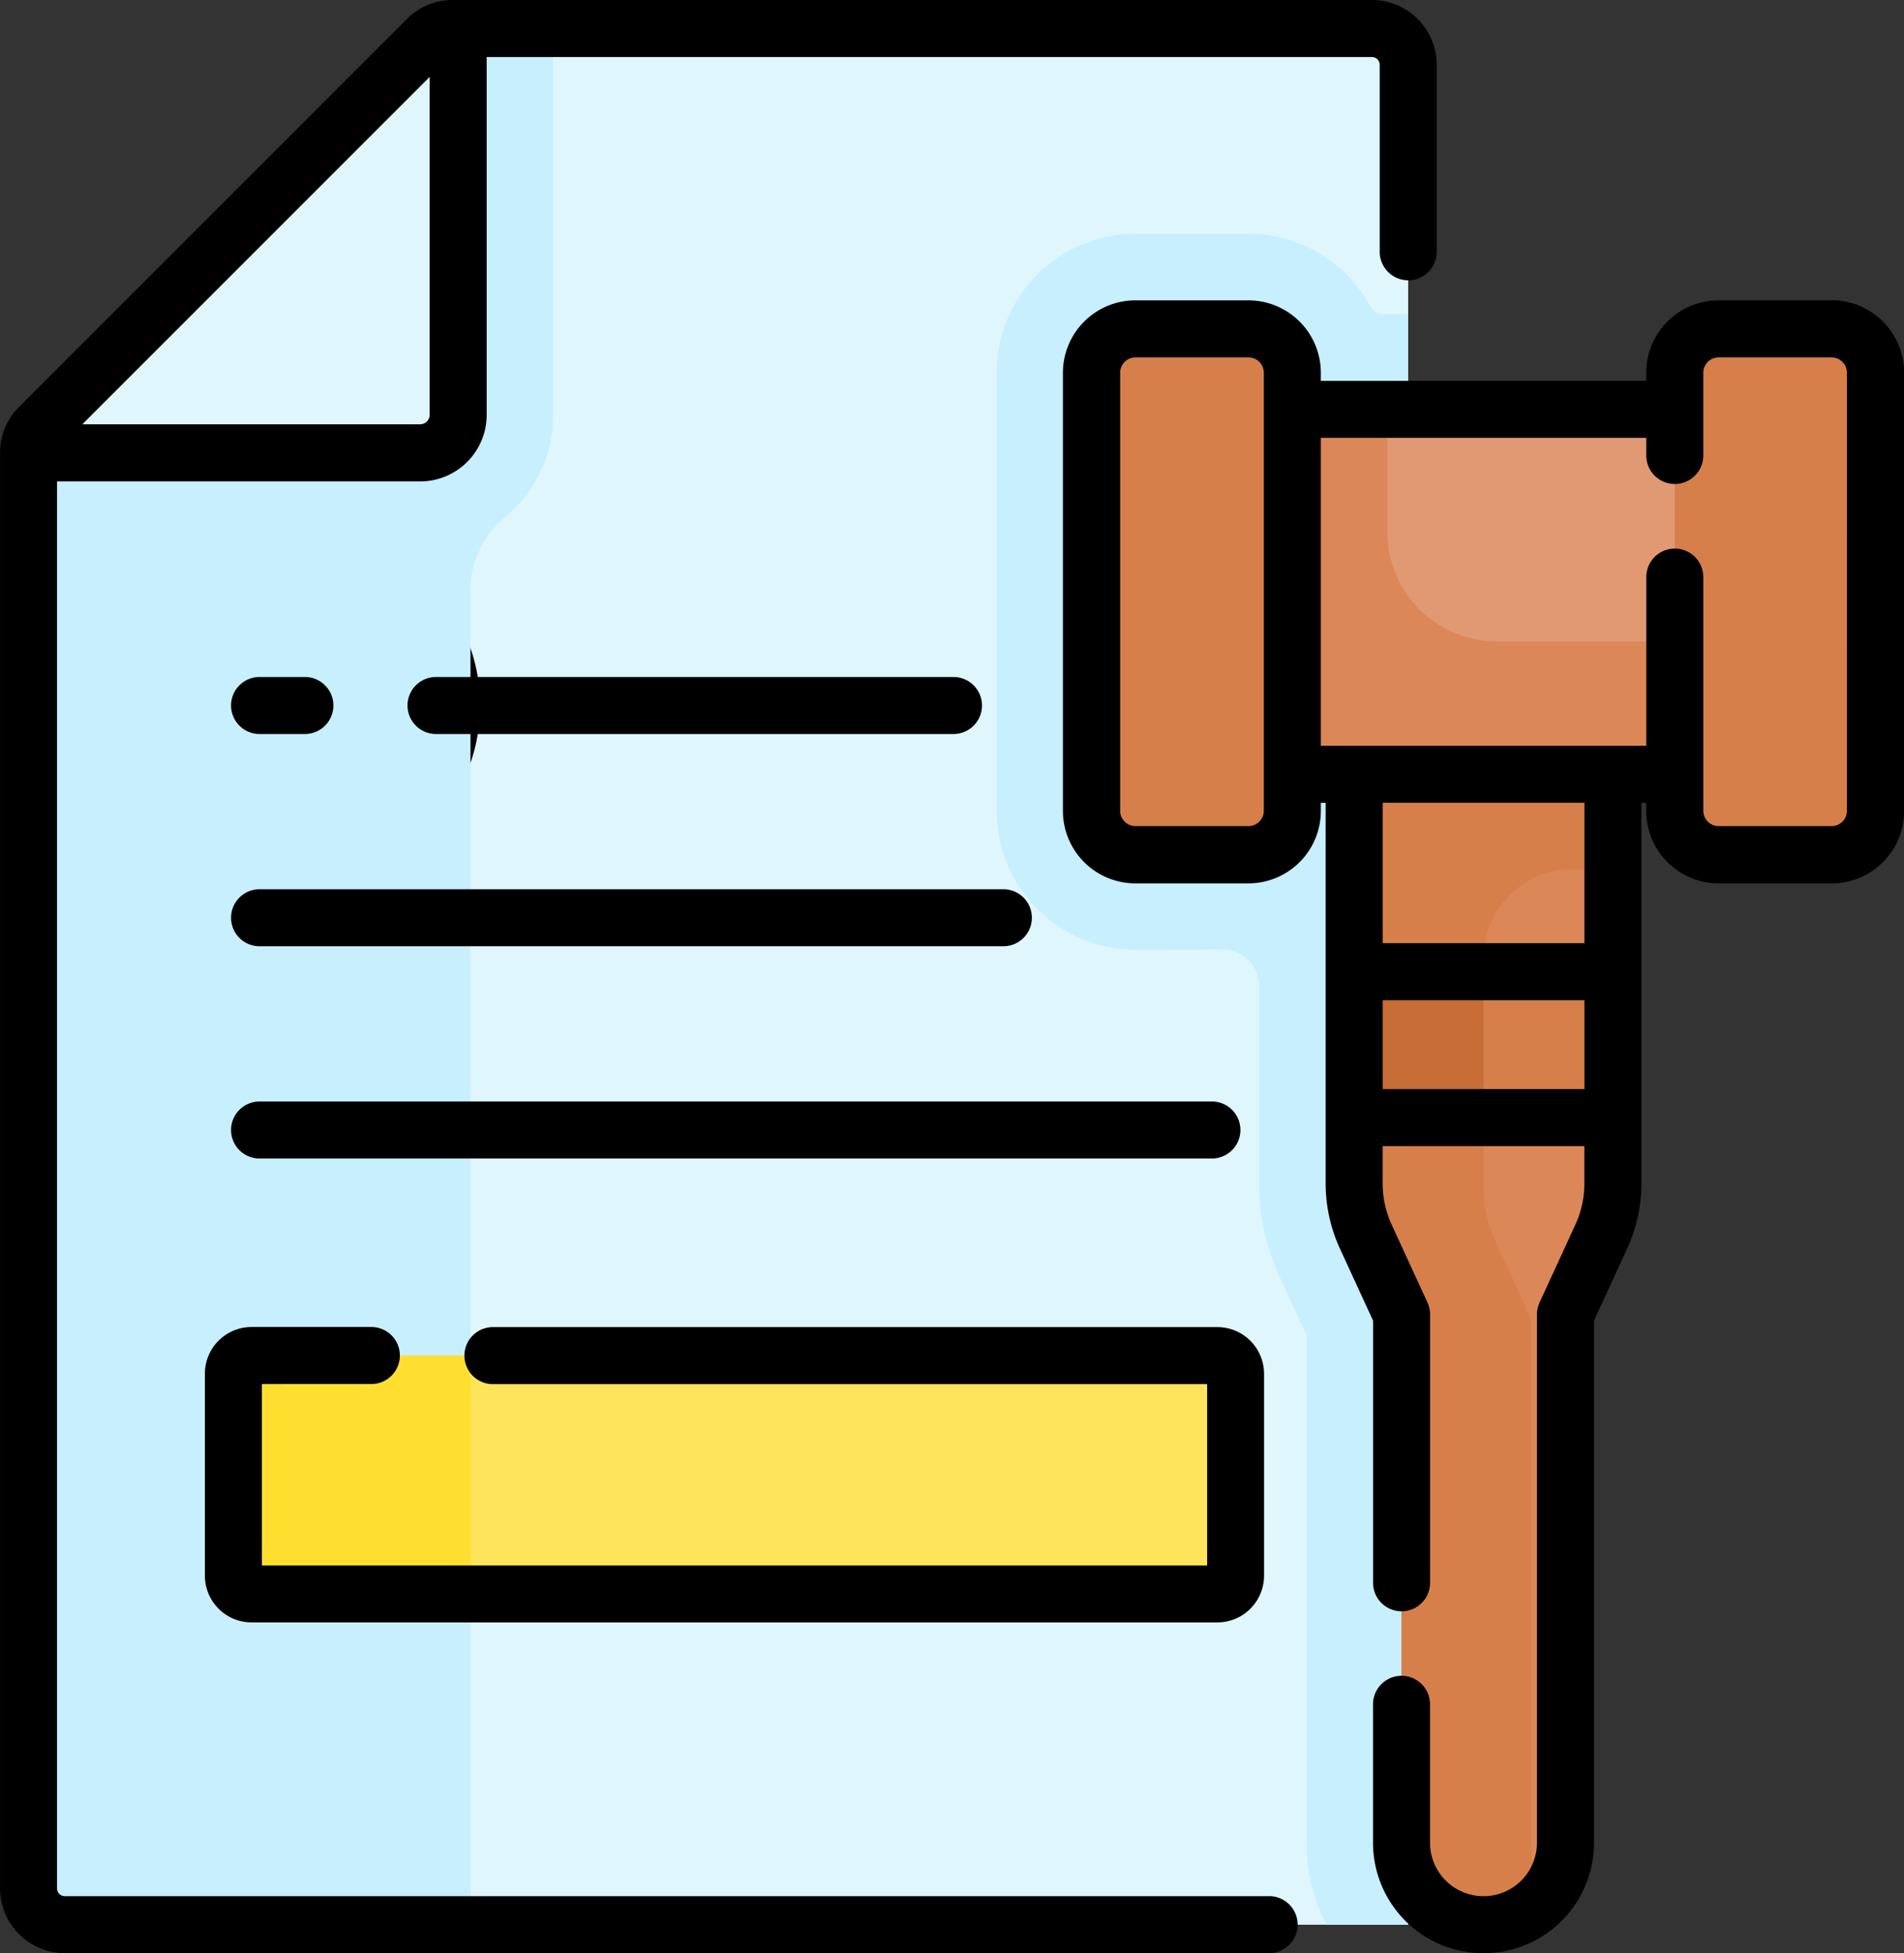 <svg xmlns="http://www.w3.org/2000/svg" width="81.48" height="83.576" viewBox="0 0 81.48 83.576">
  <rect x="0" y="0" width="81.48" height="83.576" fill="#333333" stroke="none"/>
  <g id="documento-legal" transform="translate(-6.44)">
    <path id="Trazado_202591" data-name="Trazado 202591" d="M72.983,9.05V88.632H15.493a1.553,1.553,0,0,1-1.552-1.554V25.651H30.7a1.625,1.625,0,0,0,1.627-1.625V7.5h39.1A1.554,1.554,0,0,1,72.983,9.05Z" transform="translate(-6.281 -6.276)" fill="#dff6fd"/>
    <path id="Trazado_202592" data-name="Trazado 202592" d="M286.194,64.935h-1.116a.53.53,0,0,1-.469-.28,5.947,5.947,0,0,0-5.249-3.161h-4.837a5.943,5.943,0,0,0-5.943,5.943V86.182a5.943,5.943,0,0,0,5.943,5.943s2.156,0,3.716-.009a1.57,1.57,0,0,1,1.575,1.571v8.431a9.467,9.467,0,0,0,.875,3.993l1.154,2.51v21.715a7.54,7.54,0,0,0,.859,3.509h3.491V64.935Z" transform="translate(-219.491 -51.489)" fill="#c8effe"/>
    <path id="Trazado_202593" data-name="Trazado 202593" d="M373.706,158.106v24.905a5.473,5.473,0,0,1-.5,2.294l-1.526,3.319v22.6a3.509,3.509,0,0,1-7.017,0v-22.6l-1.526-3.319a5.472,5.472,0,0,1-.5-2.294V158.106Z" transform="translate(-298.24 -132.383)" fill="#dc8758"/>
    <g id="Grupo_142746" data-name="Grupo 142746" transform="translate(7.66 1.22)">
      <path id="Trazado_202594" data-name="Trazado 202594" d="M367.4,158.105H362.63v24.905a5.473,5.473,0,0,0,.5,2.294l1.526,3.319v22.6a3.508,3.508,0,0,0,6.21,2.239,3.487,3.487,0,0,1-.672-2.059V188.8l-1.526-3.319a5.473,5.473,0,0,1-.5-2.294v-9.812a3.8,3.8,0,0,1,3.8-3.8H373.7V158.105H367.4Z" transform="translate(-305.9 -133.602)" fill="#d77f4a"/>
      <path id="Trazado_202595" data-name="Trazado 202595" d="M310.54,107.641h28.134v15.615H310.54Z" transform="translate(-262.285 -91.348)" fill="#e19974"/>
      <g id="XMLID_407_" transform="translate(56.73 40.358)">
        <g id="Grupo_142743" data-name="Grupo 142743">
          <path id="Trazado_202596" data-name="Trazado 202596" d="M373.706,255.556V261.8H362.631v-6.243h11.075Z" transform="translate(-362.631 -255.556)" fill="#d77f4a"/>
        </g>
      </g>
      <path id="Trazado_202597" data-name="Trazado 202597" d="M368.167,261.8v-6.243H362.63V261.8h5.537Z" transform="translate(-305.9 -215.198)" fill="#c86d36"/>
      <g id="XMLID_421_">
        <g id="Grupo_142745" data-name="Grupo 142745">
          <g id="XMLID_420_">
            <g id="Grupo_142744" data-name="Grupo 142744">
              <path id="Trazado_202598" data-name="Trazado 202598" d="M32.327,7.5v16.53A1.625,1.625,0,0,1,30.7,25.651H13.941a1.551,1.551,0,0,1,.456-1.1L31,7.952A1.554,1.554,0,0,1,32.1,7.5Z" transform="translate(-13.941 -7.496)" fill="#dff6fd"/>
            </g>
          </g>
        </g>
      </g>
      <path id="Trazado_202599" data-name="Trazado 202599" d="M74.716,185.544h1.939" transform="translate(-64.828 -156.576)" fill="none" stroke="#000" stroke-linecap="round" stroke-linejoin="round" stroke-miterlimit="10" stroke-width="15"/>
    </g>
    <path id="Trazado_202600" data-name="Trazado 202600" d="M320.436,112.888v-5.247h-9.9v15.615h28.134V117.57H325.118A4.683,4.683,0,0,1,320.436,112.888Z" transform="translate(-254.624 -90.128)" fill="#dc8758"/>
    <path id="Trazado_202601" data-name="Trazado 202601" d="M300.292,108.989h-4.837a1.875,1.875,0,0,1-1.875-1.875V88.368a1.875,1.875,0,0,1,1.875-1.875h4.837a1.875,1.875,0,0,1,1.875,1.875v18.746A1.875,1.875,0,0,1,300.292,108.989Z" transform="translate(-240.424 -72.421)" fill="#d77f4a"/>
    <path id="Trazado_202602" data-name="Trazado 202602" d="M448.844,108.989h4.837a1.875,1.875,0,0,0,1.875-1.875V88.368a1.875,1.875,0,0,0-1.875-1.875h-4.837a1.875,1.875,0,0,0-1.875,1.875v18.746A1.875,1.875,0,0,0,448.844,108.989Z" transform="translate(-368.857 -72.421)" fill="#d77f4a"/>
    <path id="Trazado_202603" data-name="Trazado 202603" d="M32.326,7.5v16.53A1.625,1.625,0,0,1,30.7,25.651H13.94V87.078a1.554,1.554,0,0,0,1.554,1.554H34.406a1.553,1.553,0,0,1-1.552-1.554V31.533a3.976,3.976,0,0,1,1.434-3.092,5.682,5.682,0,0,0,2.106-4.416V7.5Z" transform="translate(-6.28 -6.276)" fill="#c8effe"/>
    <path id="Trazado_202604" data-name="Trazado 202604" d="M109.925,366.7H68.6a.782.782,0,0,1-.782-.782v-8.64a.782.782,0,0,1,.782-.782h41.326a.782.782,0,0,1,.782.782v8.64a.782.782,0,0,1-.782.782Z" transform="translate(-51.391 -298.495)" fill="#fee45a"/>
    <path id="Trazado_202605" data-name="Trazado 202605" d="M68.6,356.495a.782.782,0,0,0-.782.782v8.64a.782.782,0,0,0,.782.782h9.366v-10.2Z" transform="translate(-51.391 -298.495)" fill="#fedf30"/>
    <g id="Grupo_142747" data-name="Grupo 142747" transform="translate(6.44 0)">
      <path id="Trazado_202606" data-name="Trazado 202606" d="M318.968,78.993h-4.837a3.1,3.1,0,0,0-3.1,3.1v.345H297.108v-.345a3.1,3.1,0,0,0-3.1-3.1h-4.837a3.1,3.1,0,0,0-3.1,3.1v18.746a3.1,3.1,0,0,0,3.1,3.1h4.837a3.1,3.1,0,0,0,3.1-3.1v-.345h.206v16.28a6.665,6.665,0,0,0,.614,2.8l1.415,3.076v11.216a1.22,1.22,0,1,0,2.44,0V122.383a1.22,1.22,0,0,0-.112-.51l-1.527-3.319a4.241,4.241,0,0,1-.391-1.784v-1.588h8.634v1.588a4.242,4.242,0,0,1-.391,1.784l-1.527,3.319a1.219,1.219,0,0,0-.112.51v22.605a2.288,2.288,0,0,1-4.576,0v-5.922a1.22,1.22,0,1,0-2.44,0v5.922a4.728,4.728,0,1,0,9.457,0V122.65l1.415-3.076a6.665,6.665,0,0,0,.614-2.8v-16.28h.206v.345a3.1,3.1,0,0,0,3.1,3.1h4.837a3.1,3.1,0,0,0,3.1-3.1V82.089a3.1,3.1,0,0,0-3.1-3.1Zm-24.3,21.841a.656.656,0,0,1-.655.655h-4.837a.656.656,0,0,1-.655-.655V82.089a.656.656,0,0,1,.655-.655h4.837a.656.656,0,0,1,.655.655Zm5.087,11.907v-3.8h8.634v3.8Zm8.634-6.242h-8.634v-6.01h8.634Zm11.234-5.665a.656.656,0,0,1-.655.655h-4.837a.656.656,0,0,1-.655-.655v-10a1.22,1.22,0,0,0-2.44,0v7.219H297.108V84.874h13.927v.756a1.22,1.22,0,0,0,2.44,0V82.089a.656.656,0,0,1,.655-.655h4.837a.656.656,0,0,1,.655.655Z" transform="translate(-240.584 -66.141)"/>
      <path id="Trazado_202607" data-name="Trazado 202607" d="M60.75,81.135H9.213a.333.333,0,0,1-.333-.333V20.6H24.42a2.85,2.85,0,0,0,2.847-2.847V2.44H65.15a.333.333,0,0,1,.333.333v8a1.22,1.22,0,0,0,2.44,0v-8A2.776,2.776,0,0,0,65.149,0H25.815a2.755,2.755,0,0,0-1.961.812l-16.6,16.6a2.755,2.755,0,0,0-.812,1.961V80.8a2.776,2.776,0,0,0,2.773,2.773H60.75a1.22,1.22,0,0,0,0-2.441ZM24.827,3.291V17.749a.407.407,0,0,1-.407.406H9.963Z" transform="translate(-6.44 0)"/>
      <path id="Trazado_202608" data-name="Trazado 202608" d="M68.436,180.484h1.939a1.22,1.22,0,1,0,0-2.44H68.436a1.22,1.22,0,1,0,0,2.44Z" transform="translate(-57.328 -149.077)"/>
      <path id="Trazado_202609" data-name="Trazado 202609" d="M136.994,180.484a1.22,1.22,0,1,0,0-2.44H114.85a1.22,1.22,0,1,0,0,2.44Z" transform="translate(-96.191 -149.077)"/>
      <path id="Trazado_202610" data-name="Trazado 202610" d="M100.266,233.866H68.436a1.22,1.22,0,1,0,0,2.44h31.83a1.22,1.22,0,1,0,0-2.44Z" transform="translate(-57.328 -195.817)"/>
      <path id="Trazado_202611" data-name="Trazado 202611" d="M109.19,289.688H68.436a1.22,1.22,0,1,0,0,2.44H109.19a1.22,1.22,0,1,0,0-2.44Z" transform="translate(-57.328 -242.557)"/>
      <path id="Trazado_202612" data-name="Trazado 202612" d="M67.443,351.435a1.22,1.22,0,0,0,0-2.44H62.319a2,2,0,0,0-2,2v8.64a2,2,0,0,0,2,2h41.326a2,2,0,0,0,2-2V351a2,2,0,0,0-2-2h-31a1.22,1.22,0,0,0,0,2.44h30.565V359.2H62.757v-7.764Z" transform="translate(-51.551 -292.215)"/>
    </g>
  </g>
</svg>
